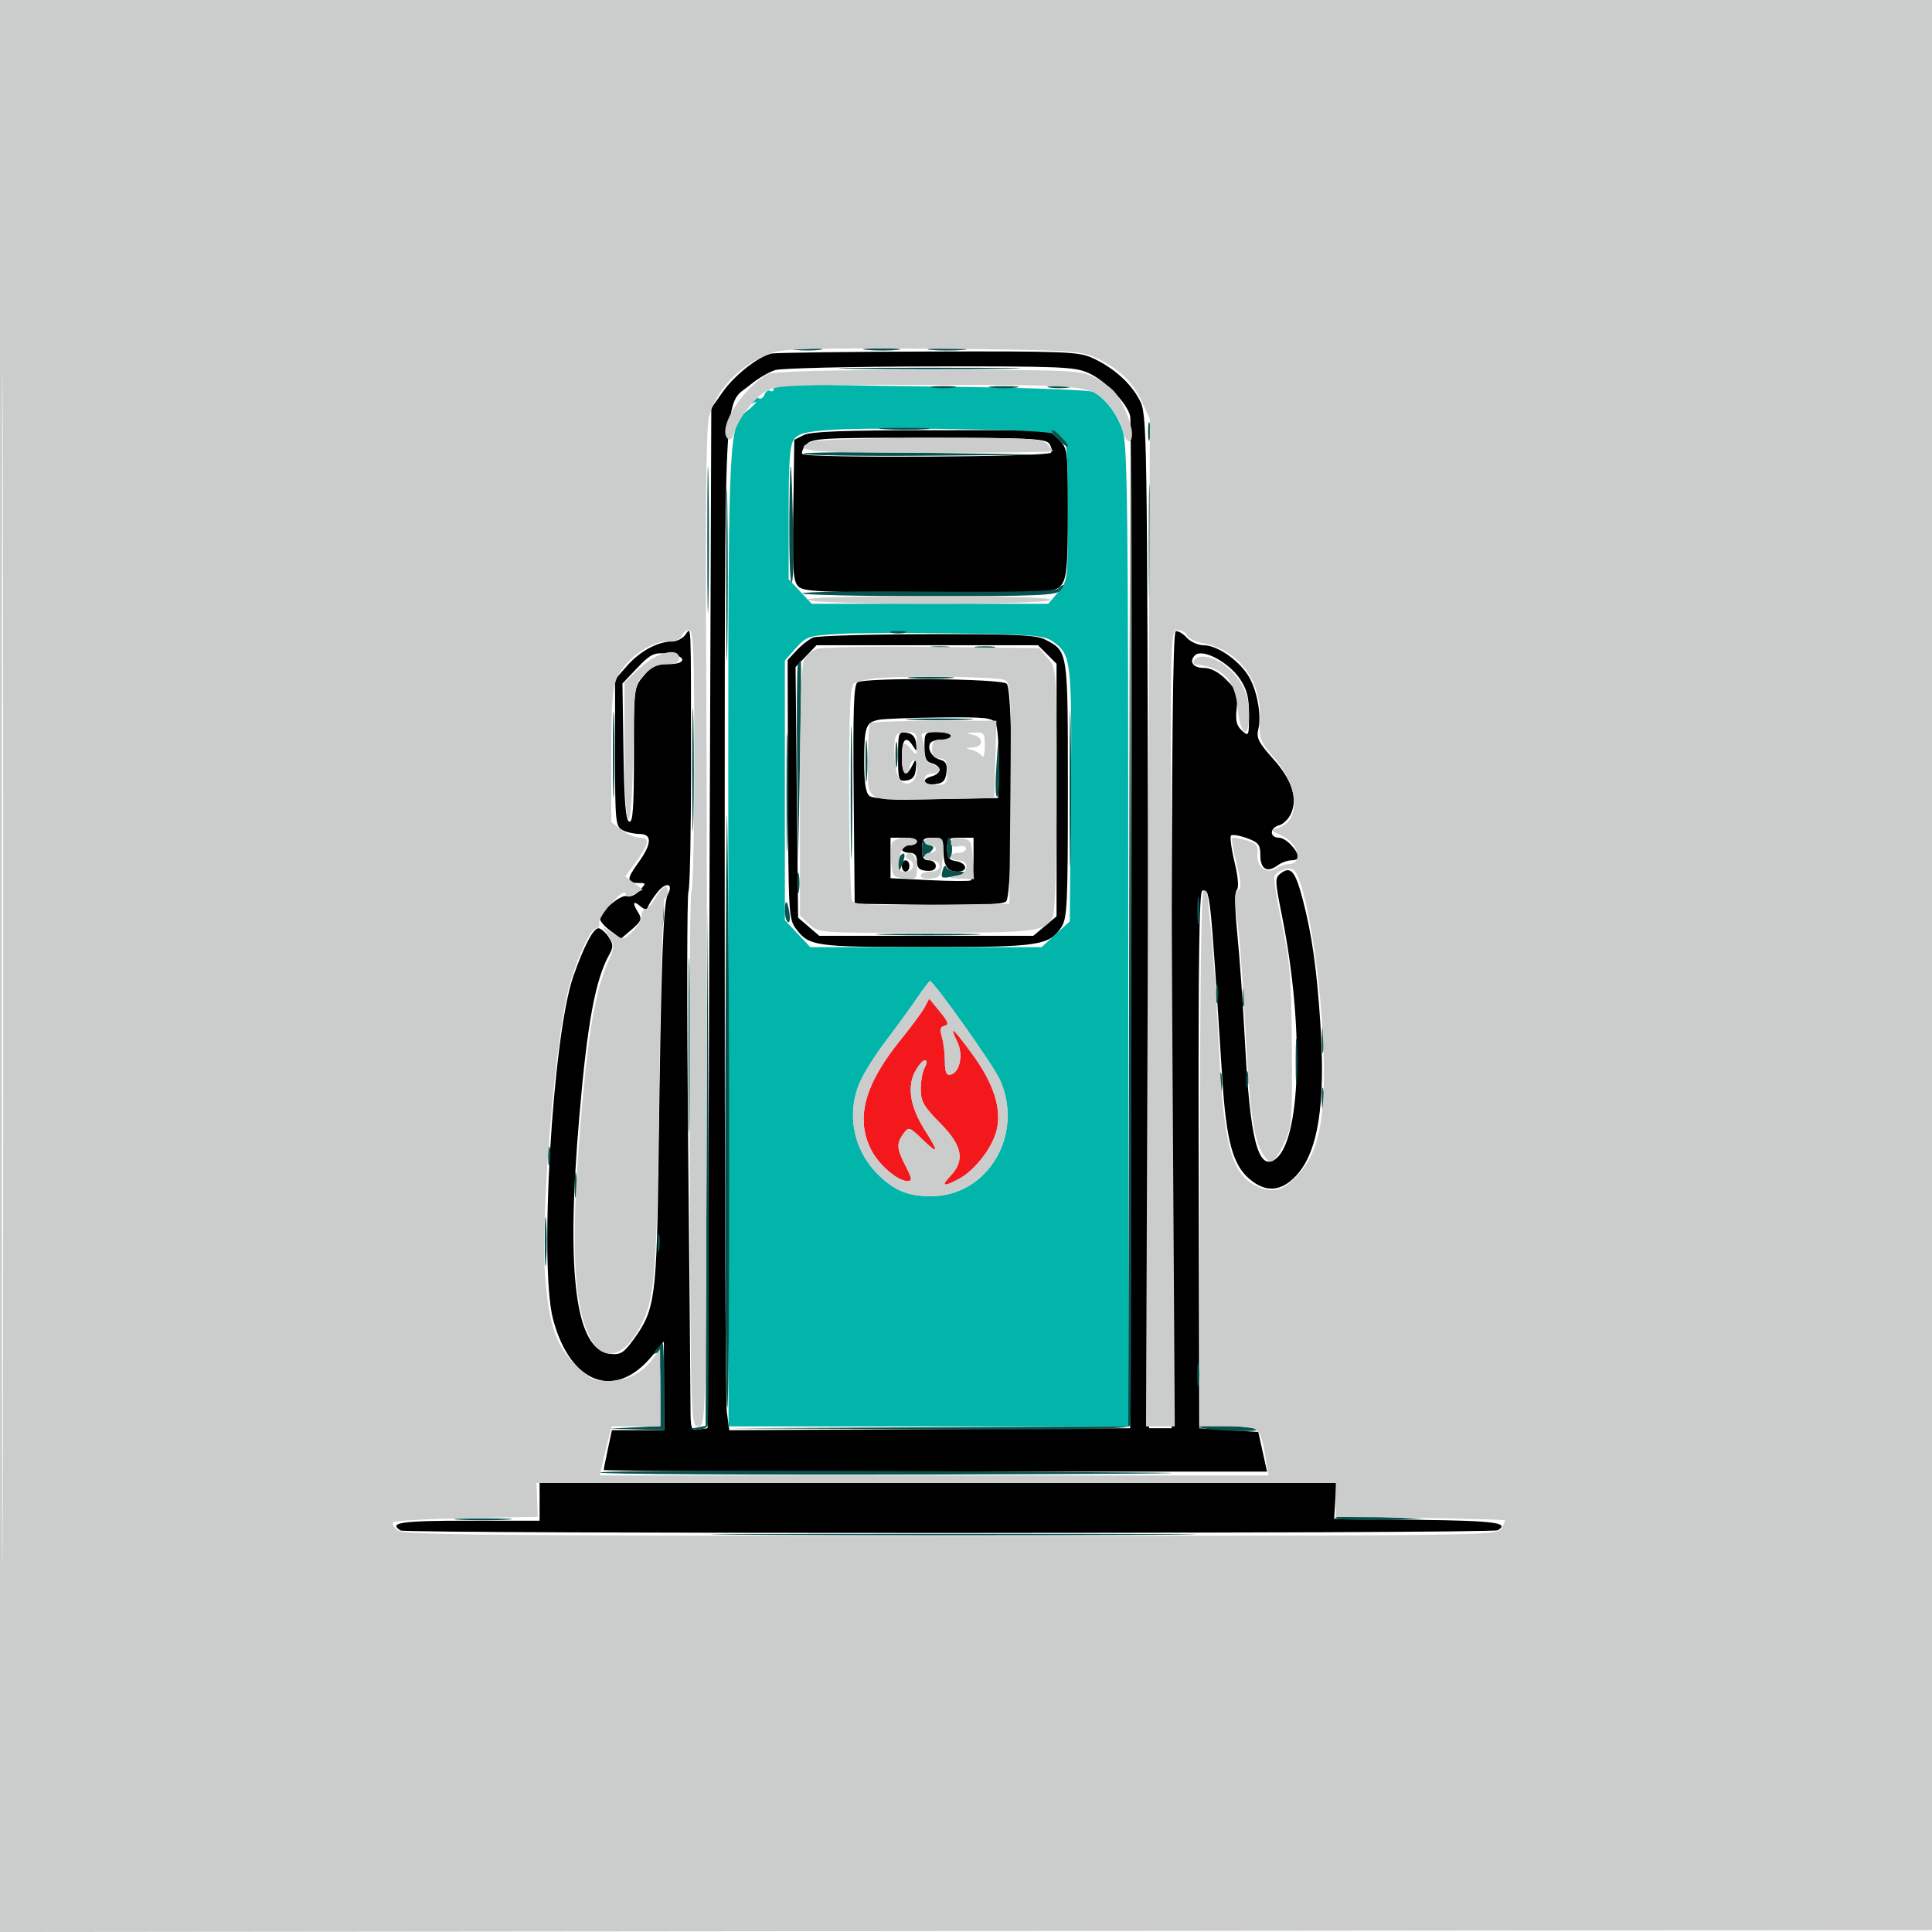 <svg xmlns="http://www.w3.org/2000/svg" width="512" height="512" viewBox="0 0 512 512" version="1.1"><path d="M 204.500 93.691 C 201.017 94.421, 194.661 99.406, 191.526 103.867 L 188.500 108.172 188 243.336 L 187.500 378.500 185.250 378.820 C 183.121 379.122, 182.999 378.799, 182.990 372.820 C 182.984 369.344, 182.700 337.616, 182.358 302.313 C 182.017 267.010, 182.055 237.310, 182.442 236.313 C 182.829 235.316, 183.138 220.550, 183.128 203.500 C 183.106 163.135, 183.235 166.107, 181.608 168.250 C 180.877 169.213, 179.302 170, 178.108 170 C 174.357 170, 169.590 172.564, 166.234 176.386 L 163 180.070 163 199.500 C 163 217.686, 163.124 218.996, 164.934 219.965 C 165.998 220.534, 168.023 221, 169.434 221 C 172.914 221, 172.790 223.610, 169.066 228.750 C 165.989 232.997, 166.038 234, 169.322 234 C 171.258 234, 171.262 234.053, 169.468 236.035 C 168.455 237.155, 166.962 237.816, 166.150 237.504 C 164.580 236.902, 159 241.580, 159 243.499 C 159 244.118, 160.257 245.553, 161.793 246.689 L 164.585 248.753 167.469 246.273 C 169.915 244.169, 170.174 243.508, 169.176 241.910 C 167.517 239.253, 167.716 238.521, 169.663 240.128 C 170.906 241.154, 171.427 241.197, 171.729 240.300 C 171.951 239.640, 173.039 237.948, 174.147 236.541 C 176.433 233.635, 178.586 234.036, 176.965 237.066 C 175.761 239.314, 175.191 255.384, 174.552 305 C 174.051 343.964, 173.643 347.052, 167.960 354.896 C 165.344 358.508, 164.452 359.074, 161.799 358.810 C 152.547 357.886, 149.927 338.141, 153.496 296.235 C 155.628 271.207, 157.738 259.717, 161.428 253.050 C 162.586 250.959, 162.564 250.264, 161.277 248.300 C 160.448 247.035, 159.230 246, 158.570 246 C 157.213 246, 154.639 250.955, 151.899 258.843 C 146.455 274.517, 142.857 335.351, 146.537 349.482 C 151.041 366.774, 163.063 371.258, 172.836 359.292 L 175.933 355.500 175.966 367.250 L 176 379 169.083 379 L 162.166 379 161.083 384.049 C 160.487 386.826, 160 389.301, 160 389.549 C 160 389.797, 199.552 390, 247.892 390 L 335.785 390 334.623 384.750 L 333.461 379.500 325.645 379 L 317.828 378.500 317.664 307.250 C 317.543 254.731, 317.798 236, 318.633 236 C 320.739 236, 320.652 235.173, 323.928 286 C 324.985 302.389, 326.722 308.747, 331.166 312.486 C 335.449 316.090, 339.499 315.811, 343.431 311.642 C 349.301 305.418, 351.333 292.695, 349.901 271.119 C 348.935 256.569, 347.692 247.806, 345.273 238.500 C 343.323 231.001, 342.106 229.471, 339.569 231.326 C 337.785 232.630, 337.793 232.993, 339.810 243.086 C 345.735 272.727, 344.735 303.090, 337.691 307.395 C 333.360 310.042, 331.263 301.674, 329.951 276.500 C 329.435 266.600, 328.519 253.614, 327.914 247.643 C 327.225 240.835, 327.167 236.433, 327.759 235.841 C 328.351 235.249, 328.129 232.500, 327.165 228.469 C 326.319 224.933, 325.902 221.765, 326.238 221.428 C 326.575 221.092, 328.459 221.398, 330.425 222.109 C 333.508 223.224, 334 223.841, 334 226.594 C 334 230.282, 335.761 231.379, 338.483 229.389 C 339.528 228.625, 341.196 228, 342.191 228 C 343.186 228, 344 227.650, 344 227.223 C 344 225.381, 340.726 222, 338.943 222 C 336.400 222, 336.426 219.383, 338.976 218.717 C 340.063 218.432, 341.469 217.064, 342.102 215.676 C 343.975 211.565, 342.377 206.635, 337.363 201.059 C 333.599 196.872, 332.905 195.514, 333.441 193.381 C 334.418 189.486, 333.038 182.352, 330.609 178.747 C 327.814 174.601, 322.422 171, 319.007 171 C 317.524 171, 315.486 170.089, 314.478 168.976 C 313.470 167.862, 312.163 167.113, 311.573 167.310 C 310.818 167.563, 310.500 198.917, 310.500 273.085 L 310.500 378.500 307.500 378.500 L 304.500 378.500 304.260 244.230 C 304.026 112.949, 303.977 109.874, 302.054 106.106 C 299.746 101.582, 295.095 97.418, 289.500 94.867 C 285.830 93.194, 282.242 93.053, 246 93.158 C 224.275 93.221, 205.600 93.461, 204.500 93.691 M 205.500 98.061 C 203.850 98.545, 200.871 100.289, 198.880 101.936 C 191.588 107.970, 192.116 97.238, 192.054 240.535 C 192.023 311.466, 192.282 371.641, 192.629 374.259 L 193.260 379.017 246.380 378.759 L 299.500 378.500 299.774 245.500 C 299.925 172.350, 299.806 111.496, 299.510 110.268 C 298.677 106.818, 292.952 100.883, 288.509 98.865 C 284.847 97.202, 281.209 97.050, 246.500 97.112 C 225.600 97.150, 207.150 97.577, 205.500 98.061 M 213 115.293 L 210.500 116.557 210.228 135.185 C 209.996 151.138, 210.185 154.043, 211.550 155.407 C 212.944 156.801, 217.317 157, 246.515 157 C 279.867 157, 279.888 156.999, 281.443 154.777 C 282.702 152.980, 283 149.340, 283 135.732 C 283 119.204, 282.957 118.866, 280.545 116.455 L 278.091 114 246.795 114.015 C 223.586 114.026, 214.854 114.356, 213 115.293 M 213.653 117.831 C 212.741 118.838, 212.297 119.963, 212.664 120.331 C 213.818 121.484, 277.808 121.120, 278.527 119.956 C 278.882 119.382, 278.628 118.257, 277.964 117.456 C 276.954 116.239, 271.711 116, 246.033 116 C 217.524 116, 215.191 116.132, 213.653 117.831 M 215.500 168.954 C 214.400 169.409, 212.427 170.936, 211.116 172.348 L 208.732 174.914 208.822 209.160 C 208.906 241.097, 209.040 243.577, 210.803 245.953 C 214.387 250.783, 215.665 250.970, 245.282 250.985 C 275.377 251.001, 278.063 250.605, 281.296 245.672 C 282.817 243.350, 283 239.432, 283 209.258 C 283 172.237, 283.060 172.634, 276.989 169.494 C 274.616 168.267, 269.042 168.011, 245.800 168.063 C 230.235 168.098, 216.600 168.499, 215.500 168.954 M 213.602 173.893 L 210.830 176.787 211.165 209.981 L 211.500 243.175 214.306 245.587 L 217.112 248 245.479 248 L 273.847 248 276.923 245.411 L 280 242.822 280 209.366 L 280 175.909 277.545 173.455 L 275.091 171 245.733 171 L 216.374 171 213.602 173.893 M 168.886 177 L 164.955 181.131 165.228 199.233 C 165.429 212.627, 165.825 217.443, 166.750 217.751 C 167.719 218.073, 168 214.120, 168 200.160 C 168 182.247, 168.013 182.137, 170.589 179.077 C 172.684 176.587, 173.939 176, 177.172 176 C 182.363 176, 181.864 173.627, 176.581 173.184 C 173.281 172.907, 172.330 173.379, 168.886 177 M 316.667 173.667 C 315.027 175.306, 316.174 177, 318.923 177 C 320.876 177, 322.904 178.058, 325.032 180.186 C 327.855 183.009, 328.163 183.859, 327.736 187.646 C 327.362 190.968, 327.672 192.298, 329.127 193.615 C 330.938 195.253, 331 195.112, 331 189.387 C 331 184.757, 330.468 182.681, 328.561 179.875 C 325.499 175.368, 318.578 171.756, 316.667 173.667 M 227.234 180.834 C 226.251 181.458, 226.028 188.089, 226.234 210.569 L 226.500 239.500 245.871 239.772 C 259.313 239.961, 265.664 239.694, 266.621 238.900 C 268.497 237.342, 268.666 183.066, 266.800 181.200 C 265.416 179.816, 229.364 179.482, 227.234 180.834 M 233 190.737 C 229.440 191.399, 229.032 192.513, 229.015 201.628 C 229.005 207.342, 229.411 210.096, 230.383 210.903 C 231.331 211.690, 236.912 211.964, 248.133 211.775 L 264.500 211.500 264.657 202.511 C 264.744 197.568, 264.391 192.730, 263.872 191.761 C 263.037 190.200, 261.371 190.015, 249.215 190.136 C 241.672 190.211, 234.375 190.481, 233 190.737 M 238 200.500 C 238 206.813, 238.111 207.123, 240.250 206.820 C 241.947 206.579, 242.557 205.762, 242.731 203.500 C 242.951 200.647, 242.907 200.610, 241.828 202.750 C 240.060 206.259, 239 205.416, 239 200.500 C 239 195.811, 240.138 194.760, 241.977 197.750 C 242.909 199.264, 243.017 199.163, 242.777 197 C 242.586 195.276, 241.801 194.401, 240.250 194.180 C 238.111 193.877, 238 194.187, 238 200.500 M 245 197.883 C 245 200.926, 245.433 201.880, 247 202.290 C 248.100 202.577, 249 203.347, 249 204 C 249 204.653, 248.100 205.423, 247 205.710 C 243.995 206.496, 244.595 208.179, 247.750 207.816 C 249.930 207.566, 250.567 206.915, 250.824 204.676 C 251.069 202.534, 250.663 201.725, 249.143 201.327 C 247.006 200.768, 245.627 198.413, 246.556 196.910 C 246.865 196.409, 248.216 196, 249.559 196 C 250.902 196, 252 195.550, 252 195 C 252 194.450, 250.425 194, 248.500 194 C 245.101 194, 245 194.112, 245 197.883 M 236 227.366 L 236 232.733 246.250 233.245 C 251.887 233.527, 256.837 233.560, 257.250 233.320 C 257.663 233.079, 258 230.434, 258 227.441 L 258 222 254.500 222 C 251.296 222, 251 222.248, 251 224.930 C 251 227.173, 251.510 227.936, 253.172 228.180 C 256.302 228.641, 256.736 231, 253.690 231 C 250.979 231, 250 229.387, 250 224.918 C 250 222.381, 249.631 222, 247.167 222 C 244.685 222, 244.333 222.373, 244.333 225 C 244.333 227.242, 244.796 228, 246.167 228 C 247.175 228, 248 228.670, 248 229.489 C 248 230.465, 247.140 230.906, 245.500 230.771 C 243.624 230.615, 243 229.994, 243 228.282 C 243 226.667, 242.416 226, 241 226 C 239.900 226, 239 225.550, 239 225 C 239 224.450, 239.900 224, 241 224 C 242.100 224, 243 223.550, 243 223 C 243 222.450, 241.425 222, 239.500 222 L 236 222 236 227.366 M 239 229.500 C 239 230.325, 239.450 231, 240 231 C 240.550 231, 241 230.325, 241 229.500 C 241 228.675, 240.550 228, 240 228 C 239.450 228, 239 228.675, 239 229.500 M 143 398 L 143 403 124 403 C 106.367 403, 102.796 403.520, 106.158 405.598 C 107.612 406.496, 395.478 406.440, 396.933 405.541 C 400.164 403.545, 396.127 403.016, 375.783 402.769 L 353.566 402.500 353.858 397.750 L 354.151 393 248.576 393 L 143 393 143 398" stroke="none" fill="#000000" fill-rule="evenodd"/><path d="M 245.034 266.937 C 244.359 268.198, 241.564 271.991, 238.823 275.365 C 229.050 287.398, 226.618 296.429, 230.900 304.790 C 232.922 308.738, 237.895 313, 240.480 313 C 241.817 313, 241.751 312.432, 240.020 309.040 C 237.621 304.338, 237.531 303.019, 239.430 300.441 C 240.814 298.563, 240.976 298.612, 244.430 301.946 C 248.765 306.131, 248.922 305.524, 245.075 299.457 C 241.261 293.442, 240.357 288.145, 242.453 284.091 C 243.332 282.391, 244.506 281, 245.061 281 C 245.731 281, 245.723 281.650, 245.035 282.934 C 244.466 283.998, 244 286.571, 244 288.653 C 244 291.867, 244.776 293.223, 249.154 297.656 C 255.041 303.617, 255.794 307.461, 251.889 311.618 C 249.323 314.350, 249.903 314.619, 253.901 312.551 C 258.149 310.354, 262.781 304.527, 264.063 299.767 C 265.608 294.028, 263.416 287.144, 257.473 279.071 C 252.542 272.372, 251.373 271.435, 253.656 276.012 C 255.359 279.426, 254.365 284.300, 251.867 284.785 C 250.785 284.995, 250.403 284.078, 250.411 281.285 C 250.417 279.203, 250.063 276.303, 249.625 274.840 C 249.020 272.819, 249.196 272.098, 250.357 271.840 C 251.563 271.571, 251.293 270.779, 249.073 268.072 L 246.261 264.644 245.034 266.937" stroke="none" fill="#f2181b" fill-rule="evenodd"/><path d="M 206.750 101.749 C 205.787 101.968, 205 102.590, 205 103.132 C 205 103.674, 204.597 103.869, 204.105 103.565 C 203.612 103.260, 202.941 103.712, 202.612 104.569 C 202.283 105.426, 201.592 105.866, 201.076 105.547 C 200.560 105.228, 199.813 105.494, 199.415 106.138 C 198.935 106.914, 199.165 107.064, 200.095 106.582 C 200.868 106.182, 200.306 106.900, 198.846 108.178 C 192.626 113.619, 192.961 105.575, 193.019 248.162 L 193.071 378 246.036 378 L 299 378 299 248.126 C 299 133.966, 298.814 117.725, 297.466 113.904 C 295.899 109.462, 292.898 105.570, 289.720 103.857 C 288.713 103.314, 270.978 102.706, 248.886 102.456 C 227.407 102.213, 209.533 101.865, 209.166 101.683 C 208.800 101.501, 207.713 101.531, 206.750 101.749 M 220.666 113.888 C 213.519 114.383, 211.562 114.871, 210.416 116.441 C 209.322 117.942, 209.001 122.369, 209.005 135.941 L 209.009 153.500 212.055 156.750 L 215.101 160 246.462 160 L 277.822 160 280.411 156.923 C 282.990 153.859, 283 153.773, 283 135.578 C 283 119.439, 282.796 117.129, 281.250 115.755 C 279.798 114.464, 275.240 114.121, 254.500 113.738 C 240.750 113.484, 225.525 113.552, 220.666 113.888 M 222.165 168 C 214.290 168.472, 213.668 168.680, 210.915 171.766 L 208 175.032 208 209.445 L 208 243.858 211.368 247.429 L 214.736 251 245.383 251 L 276.029 251 279.765 247.578 L 283.500 244.156 283.790 210.881 C 284.100 175.180, 283.906 173.494, 279.100 170.071 C 276.745 168.394, 274.021 168.158, 253.482 167.847 C 240.842 167.656, 226.749 167.725, 222.165 168 M 242.855 264.750 C 241.072 267.363, 237.388 272.421, 234.668 275.991 C 231.948 279.561, 228.885 284.436, 227.861 286.824 C 224.181 295.409, 226.252 305.187, 233.128 311.689 C 237.306 315.639, 240.795 317, 246.749 317 C 261.833 317, 271.512 300.542, 264.943 286.064 C 263.211 282.246, 247.421 260, 246.443 260 C 246.252 260, 244.638 262.137, 242.855 264.750" stroke="none" fill="#02b5aa" fill-rule="evenodd"/><path d="M 210.750 92.723 C 212.537 92.945, 215.463 92.945, 217.250 92.723 C 219.037 92.502, 217.575 92.320, 214 92.320 C 210.425 92.320, 208.963 92.502, 210.750 92.723 M 229.776 92.733 C 232.128 92.945, 235.728 92.942, 237.776 92.727 C 239.824 92.512, 237.900 92.339, 233.500 92.343 C 229.100 92.346, 227.424 92.522, 229.776 92.733 M 246.750 92.732 C 249.088 92.943, 252.912 92.943, 255.250 92.732 C 257.587 92.522, 255.675 92.349, 251 92.349 C 246.325 92.349, 244.412 92.522, 246.750 92.732 M 226.684 97.748 C 237.235 97.910, 254.785 97.911, 265.684 97.749 C 276.583 97.587, 267.950 97.455, 246.500 97.455 C 225.050 97.454, 216.133 97.587, 226.684 97.748 M 247.250 102.716 C 248.762 102.945, 251.238 102.945, 252.750 102.716 C 254.262 102.487, 253.025 102.300, 250 102.300 C 246.975 102.300, 245.738 102.487, 247.250 102.716 M 262.750 102.723 C 264.538 102.945, 267.462 102.945, 269.250 102.723 C 271.038 102.502, 269.575 102.320, 266 102.320 C 262.425 102.320, 260.962 102.502, 262.750 102.723 M 278.264 102.718 C 279.784 102.947, 282.034 102.941, 283.264 102.704 C 284.494 102.467, 283.250 102.279, 280.500 102.286 C 277.750 102.294, 276.744 102.488, 278.264 102.718 M 304.252 114.500 C 304.263 116.700, 304.468 117.482, 304.707 116.238 C 304.946 114.994, 304.937 113.194, 304.687 112.238 C 304.437 111.282, 304.241 112.300, 304.252 114.500 M 187.445 143 C 187.445 160.325, 187.582 167.412, 187.748 158.750 C 187.915 150.087, 187.915 135.912, 187.748 127.250 C 187.582 118.587, 187.445 125.675, 187.445 143 M 234.287 113.740 C 237.469 113.939, 242.419 113.937, 245.287 113.736 C 248.154 113.535, 245.550 113.372, 239.500 113.374 C 233.450 113.376, 231.104 113.541, 234.287 113.740 M 280.286 116.301 C 281.504 117.566, 282.685 118.469, 282.911 118.307 C 283.494 117.888, 279.856 114, 278.881 114 C 278.436 114, 279.068 115.035, 280.286 116.301 M 192.453 152.500 C 192.453 172.850, 192.586 181.033, 192.749 170.685 C 192.912 160.336, 192.911 143.686, 192.748 133.685 C 192.585 123.683, 192.452 132.150, 192.453 152.500 M 299.246 247.241 L 299 377.982 245.750 378.250 L 192.500 378.518 245.781 378.759 C 287.665 378.948, 299.165 378.733, 299.539 377.750 C 299.800 377.063, 299.897 318, 299.753 246.500 L 299.492 116.500 299.246 247.241 M 209.196 135.691 C 209.088 145.696, 209.338 154.092, 209.750 154.348 C 210.162 154.605, 210.382 149.344, 210.239 142.657 C 209.749 119.860, 209.392 117.478, 209.196 135.691 M 212.863 120.264 C 213.284 120.684, 228.224 120.909, 246.064 120.763 L 278.500 120.498 245.299 119.999 C 227.039 119.725, 212.442 119.844, 212.863 120.264 M 304.435 144 C 304.435 158.025, 304.575 163.763, 304.747 156.750 C 304.919 149.738, 304.919 138.263, 304.747 131.250 C 304.575 124.238, 304.435 129.975, 304.435 144 M 280.374 156.026 C 279.701 156.699, 267.766 156.958, 245.768 156.776 C 227.300 156.624, 212.399 156.838, 212.654 157.250 C 212.909 157.662, 228.111 158, 246.437 158 C 274.833 158, 279.939 157.778, 281 156.500 C 282.406 154.806, 281.944 154.456, 280.374 156.026 M 236.250 167.689 C 237.213 167.941, 238.787 167.941, 239.750 167.689 C 240.713 167.438, 239.925 167.232, 238 167.232 C 236.075 167.232, 235.287 167.438, 236.250 167.689 M 246.750 171.706 C 247.988 171.944, 250.012 171.944, 251.250 171.706 C 252.488 171.467, 251.475 171.272, 249 171.272 C 246.525 171.272, 245.512 171.467, 246.750 171.706 M 258.750 171.706 C 259.988 171.944, 262.012 171.944, 263.250 171.706 C 264.488 171.467, 263.475 171.272, 261 171.272 C 258.525 171.272, 257.512 171.467, 258.750 171.706 M 211.451 176.267 C 211.184 176.964, 211.086 189.002, 211.234 203.017 L 211.503 228.500 212.002 201.749 C 212.276 187.036, 212.373 174.999, 212.219 174.999 C 212.064 175, 211.718 175.570, 211.451 176.267 M 283.448 209 C 283.448 227.425, 283.583 234.963, 283.748 225.750 C 283.913 216.537, 283.913 201.463, 283.748 192.250 C 283.583 183.037, 283.448 190.575, 283.448 209 M 183.437 204 C 183.437 218.575, 183.577 224.537, 183.747 217.250 C 183.918 209.963, 183.918 198.037, 183.747 190.750 C 183.577 183.463, 183.437 189.425, 183.437 204 M 241.784 179.738 C 244.689 179.941, 249.189 179.939, 251.784 179.734 C 254.378 179.528, 252 179.363, 246.500 179.365 C 241 179.368, 238.878 179.536, 241.784 179.738 M 162.415 200 C 162.415 210.175, 162.564 214.338, 162.745 209.250 C 162.927 204.162, 162.927 195.837, 162.745 190.750 C 162.564 185.662, 162.415 189.825, 162.415 200 M 225.441 210 C 225.441 225.675, 225.579 232.087, 225.748 224.250 C 225.917 216.412, 225.917 203.587, 225.748 195.750 C 225.579 187.912, 225.441 194.325, 225.441 210 M 208.435 210 C 208.435 224.025, 208.575 229.763, 208.747 222.750 C 208.919 215.738, 208.919 204.263, 208.747 197.250 C 208.575 190.238, 208.435 195.975, 208.435 210 M 241.750 190.743 C 245.738 190.932, 252.262 190.932, 256.250 190.743 C 260.238 190.553, 256.975 190.397, 249 190.397 C 241.025 190.397, 237.762 190.553, 241.750 190.743 M 229.355 201.500 C 229.352 206.450, 229.521 208.601, 229.731 206.280 C 229.940 203.959, 229.943 199.909, 229.736 197.280 C 229.530 194.651, 229.358 196.550, 229.355 201.500 M 237.300 200 C 237.300 203.025, 237.487 204.262, 237.716 202.750 C 237.945 201.238, 237.945 198.762, 237.716 197.250 C 237.487 195.738, 237.300 196.975, 237.300 200 M 263.990 204.205 C 263.720 208.442, 263.860 211.548, 264.299 211.106 C 264.739 210.663, 264.959 207.196, 264.789 203.401 L 264.480 196.500 263.990 204.205 M 192.223 287.250 C 192.101 334.413, 192.338 373, 192.750 373 C 193.423 373, 193.400 257.569, 192.719 217.500 C 192.569 208.700, 192.346 240.088, 192.223 287.250 M 244.333 224.808 C 244.333 227.525, 244.443 227.601, 246.190 226.105 C 247.517 224.969, 247.683 224.399, 246.773 224.108 C 246.073 223.884, 245.238 223.300, 244.917 222.811 C 244.596 222.322, 244.333 223.220, 244.333 224.808 M 251.015 225.250 C 251.026 227.460, 251.307 228.064, 251.893 227.139 C 252.679 225.898, 252.293 222, 251.383 222 C 251.173 222, 251.007 223.463, 251.015 225.250 M 238.667 226.667 C 238.300 227.033, 238.029 228.271, 238.063 229.417 C 238.122 231.332, 238.204 231.307, 239.085 229.105 C 240.064 226.657, 239.861 225.472, 238.667 226.667 M 249.781 230.730 C 249.264 232.707, 249.502 232.853, 252.356 232.310 C 256.430 231.536, 257.001 231, 253.750 231 C 252.329 231, 250.983 230.449, 250.759 229.776 C 250.534 229.102, 250.094 229.532, 249.781 230.730 M 211.272 234 C 211.272 236.475, 211.467 237.488, 211.706 236.250 C 211.944 235.012, 211.944 232.988, 211.706 231.750 C 211.467 230.512, 211.272 231.525, 211.272 234 M 317.310 241.500 C 317.315 244.800, 317.502 246.029, 317.725 244.232 C 317.947 242.435, 317.943 239.735, 317.715 238.232 C 317.486 236.729, 317.304 238.200, 317.310 241.500 M 175.286 242.500 C 175.294 245.250, 175.488 246.256, 175.718 244.736 C 175.947 243.216, 175.941 240.966, 175.704 239.736 C 175.467 238.506, 175.279 239.750, 175.286 242.500 M 208 241.441 C 208 242.784, 208.369 244.110, 208.819 244.388 C 209.270 244.667, 209.443 243.568, 209.206 241.947 C 208.681 238.373, 208 238.087, 208 241.441 M 182.453 277 C 182.453 297.625, 182.586 306.063, 182.749 295.750 C 182.911 285.438, 182.911 268.563, 182.749 258.250 C 182.586 247.938, 182.453 256.375, 182.453 277 M 187.243 308.680 L 187 377.861 184.750 378.294 L 182.500 378.728 184.781 378.864 C 186.036 378.939, 187.278 378.438, 187.540 377.750 C 187.803 377.063, 187.898 345.675, 187.752 308 L 187.486 239.500 187.243 308.680 M 234.750 247.747 C 240.938 247.922, 251.063 247.922, 257.250 247.747 C 263.438 247.571, 258.375 247.428, 246 247.428 C 233.625 247.428, 228.563 247.571, 234.750 247.747 M 322.252 263.500 C 322.263 265.700, 322.468 266.482, 322.707 265.238 C 322.946 263.994, 322.937 262.194, 322.687 261.238 C 322.437 260.282, 322.241 261.300, 322.252 263.500 M 329.252 264.500 C 329.263 266.700, 329.468 267.482, 329.707 266.238 C 329.946 264.994, 329.937 263.194, 329.687 262.238 C 329.437 261.282, 329.241 262.300, 329.252 264.500 M 350.310 275.500 C 350.315 278.800, 350.502 280.029, 350.725 278.232 C 350.947 276.435, 350.943 273.735, 350.715 272.232 C 350.486 270.729, 350.304 272.200, 350.310 275.500 M 343.365 281.500 C 343.368 287, 343.536 289.122, 343.738 286.216 C 343.941 283.311, 343.939 278.811, 343.734 276.216 C 343.528 273.622, 343.363 276, 343.365 281.500 M 323.272 287 C 323.272 289.475, 323.467 290.488, 323.706 289.250 C 323.944 288.012, 323.944 285.988, 323.706 284.750 C 323.467 283.512, 323.272 284.525, 323.272 287 M 330.232 286 C 330.232 287.925, 330.438 288.712, 330.689 287.750 C 330.941 286.788, 330.941 285.212, 330.689 284.250 C 330.438 283.288, 330.232 284.075, 330.232 286 M 350.272 291 C 350.272 293.475, 350.467 294.488, 350.706 293.250 C 350.944 292.012, 350.944 289.988, 350.706 288.750 C 350.467 287.512, 350.272 288.525, 350.272 291 M 145.252 306.500 C 145.263 308.700, 145.468 309.482, 145.707 308.238 C 145.946 306.994, 145.937 305.194, 145.687 304.238 C 145.437 303.282, 145.241 304.300, 145.252 306.500 M 152.300 314 C 152.300 317.025, 152.487 318.262, 152.716 316.750 C 152.945 315.238, 152.945 312.762, 152.716 311.250 C 152.487 309.738, 152.300 310.975, 152.300 314 M 144.370 329 C 144.370 334.775, 144.535 337.137, 144.737 334.250 C 144.939 331.363, 144.939 326.637, 144.737 323.750 C 144.535 320.863, 144.370 323.225, 144.370 329 M 174.252 329.500 C 174.263 331.700, 174.468 332.482, 174.707 331.238 C 174.946 329.994, 174.937 328.194, 174.687 327.238 C 174.437 326.282, 174.241 327.300, 174.252 329.500 M 173.872 357.692 C 172.940 358.842, 172.901 359.143, 173.750 358.633 C 174.717 358.052, 175 360.151, 175 367.895 L 175 377.909 168.250 378.258 L 161.500 378.608 168.750 378.804 L 176 379 176 367.500 C 176 361.175, 175.830 356, 175.622 356 C 175.415 356, 174.627 356.761, 173.872 357.692 M 317.286 364.500 C 317.294 367.250, 317.488 368.256, 317.718 366.736 C 317.947 365.216, 317.941 362.966, 317.704 361.736 C 317.467 360.506, 317.279 361.750, 317.286 364.500 M 317.795 378.175 C 318.183 378.546, 321.967 378.996, 326.205 379.175 C 330.442 379.354, 333.592 379.196, 333.205 378.825 C 332.817 378.454, 329.033 378.004, 324.795 377.825 C 320.558 377.646, 317.408 377.804, 317.795 378.175 M 159 390.250 C 159 390.663, 198.938 390.894, 247.750 390.765 C 296.563 390.635, 322.325 390.411, 305 390.266 C 222.631 389.578, 159 389.571, 159 390.250 M 353.880 402.284 C 354.314 402.716, 359.806 402.938, 366.084 402.779 L 377.500 402.490 365.296 401.995 C 358.584 401.723, 353.447 401.853, 353.880 402.284 M 121.750 402.740 C 125.188 402.936, 130.813 402.936, 134.250 402.740 C 137.688 402.545, 134.875 402.385, 128 402.385 C 121.125 402.385, 118.313 402.545, 121.750 402.740 M 200.826 406.750 C 229.606 406.897, 276.406 406.897, 304.826 406.750 C 333.247 406.602, 309.700 406.482, 252.500 406.482 C 195.300 406.482, 172.047 406.602, 200.826 406.750" stroke="none" fill="#08524e" fill-rule="evenodd"/><path d="M 0 256.002 L 0 512.004 256.250 511.752 L 512.500 511.500 512.752 255.750 L 513.004 0 256.502 0 L 0 0 0 256.002 M 0.492 256.500 C 0.492 397.300, 0.608 454.751, 0.750 384.170 C 0.892 313.588, 0.892 198.388, 0.750 128.170 C 0.608 57.951, 0.492 115.700, 0.492 256.500 M 204.636 93.483 C 196.441 96.367, 189.884 103.003, 187.881 110.442 C 187.149 113.160, 186.916 134.431, 187.153 176.969 C 187.344 211.361, 187.387 270.663, 187.250 308.750 C 187.004 376.945, 186.970 378, 185.026 378 C 183.082 378, 183.048 376.929, 182.776 307.250 C 182.624 268.337, 182.838 236.350, 183.250 236.167 C 183.662 235.983, 184 220.346, 184 201.417 C 184 172.666, 183.771 167, 182.607 167 C 181.841 167, 180.955 167.675, 180.638 168.500 C 180.284 169.424, 178.765 170, 176.681 170 C 172.337 170, 165.893 174.598, 163.669 179.285 C 162.308 182.154, 162 186.032, 162 200.329 L 162 217.855 164.635 219.927 C 166.084 221.067, 168.320 222, 169.603 222 C 172.380 222, 172.033 223.706, 168.201 228.882 L 165.697 232.263 168.012 234.009 L 170.327 235.755 168.244 236.869 C 166.669 237.712, 166.062 237.686, 165.753 236.760 C 165.220 235.159, 158.403 242.908, 158.794 244.672 C 158.955 245.403, 158.627 246, 158.064 246 C 156.635 246, 153.612 252.244, 151.108 260.370 C 147.315 272.679, 143.158 321.530, 144.473 338.347 C 145.465 351.027, 147.391 356.654, 152.479 361.742 C 156.132 365.395, 157.331 366, 160.918 366 C 165.951 366, 170.067 364.029, 172.865 360.278 L 174.937 357.500 174.968 367.750 L 175 378 168.539 378 L 162.077 378 161.139 381.750 C 160.623 383.813, 159.922 386.738, 159.581 388.250 L 158.962 391 247.569 391 L 336.176 391 335.463 386.750 C 334.004 378.059, 333.938 378, 325.525 378 L 318 378 318 307 C 318 260.333, 318.343 236, 319 236 C 319.550 236, 320 236.468, 320 237.039 C 320 237.611, 320.448 242.224, 320.996 247.289 C 321.544 252.355, 322.435 265.725, 322.977 277 C 324.279 304.123, 326.400 311.598, 333.657 314.630 C 337.869 316.390, 340.805 315.273, 344.840 310.378 C 349.815 304.342, 351.433 294.957, 350.673 276.541 C 349.868 257.031, 345.992 233.884, 342.990 230.651 C 341.980 229.563, 338.324 230.702, 337.735 232.288 C 337.488 232.955, 338.394 238.675, 339.748 245 C 341.879 254.954, 342.230 259.322, 342.355 277.500 C 342.494 297.646, 342.405 298.693, 340.161 303.250 C 337.531 308.591, 336.669 308.979, 334.615 305.750 C 332.225 301.994, 331.061 293.472, 330.006 272 C 329.452 260.725, 328.509 248.176, 327.910 244.114 C 327.063 238.365, 327.096 236.559, 328.059 235.963 C 329.030 235.364, 328.953 233.836, 327.704 228.877 C 326.828 225.400, 326.304 222.363, 326.539 222.128 C 326.774 221.893, 328.436 222.132, 330.233 222.660 C 332.939 223.455, 333.454 224.057, 333.233 226.173 C 332.873 229.630, 335.487 231.802, 338.068 230.190 C 339.116 229.535, 340.627 229, 341.427 229 C 345.475 229, 344.167 223.420, 339.655 221.437 C 336.754 220.163, 336.671 220.002, 338.626 219.442 C 344.678 217.705, 344.324 208.569, 337.917 201.131 C 333.848 196.407, 333.642 195.866, 333.888 190.545 C 334.361 180.347, 328.222 172.169, 318.819 170.469 C 316.795 170.103, 314.896 169.173, 314.601 168.402 C 314.305 167.631, 313.152 167, 312.039 167 C 310.015 167, 310.015 167.033, 310.672 272.500 L 311.330 378 307.519 378 L 303.708 378 304.218 244.503 L 304.728 111.007 302.472 106.136 C 300.056 100.923, 295.798 97.082, 289.446 94.388 C 286.031 92.940, 280.317 92.675, 247 92.419 C 216.508 92.185, 207.696 92.406, 204.636 93.483 M 203.500 99.160 C 196.695 102.901, 190.080 113.480, 192.828 116.228 C 193.459 116.859, 194.047 116.375, 194.501 114.851 C 195.647 110.997, 199.749 105.580, 202.954 103.687 C 205.694 102.067, 209.404 101.920, 246.064 101.977 C 289.844 102.046, 289.277 101.975, 294.296 107.940 C 295.690 109.597, 297.129 112.313, 297.495 113.976 C 298.243 117.383, 300 118.079, 300 114.968 C 300 112.282, 297.358 106.053, 295.212 103.680 C 294.270 102.639, 291.830 100.935, 289.790 99.894 C 286.328 98.127, 283.387 98.002, 245.790 98.030 C 218.433 98.051, 204.858 98.414, 203.500 99.160 M 215.250 117.031 C 209.035 119.529, 213.908 120, 246 120 C 264.150 120, 279 119.807, 279 119.571 C 279 119.336, 278.293 118.436, 277.429 117.571 C 276.069 116.212, 271.928 116.009, 246.679 116.063 C 230.630 116.098, 216.488 116.534, 215.250 117.031 M 214 159 C 216.056 160.329, 277.679 160.329, 278.500 159 C 278.907 158.341, 267.764 158.005, 245.809 158.015 C 223.934 158.025, 213.015 158.363, 214 159 M 216.315 171.996 C 215.114 172.486, 213.651 173.783, 213.065 174.878 C 212.373 176.171, 212 188.399, 212 209.760 L 212 242.651 214.444 244.947 C 216.876 247.232, 217.020 247.243, 245.344 247.210 C 274.654 247.176, 276.915 246.896, 278.977 243.043 C 279.613 241.854, 280 229.027, 280 209.122 C 280 177.134, 279.998 177.110, 277.693 174.430 L 275.386 171.748 246.943 171.426 C 231.299 171.249, 217.517 171.505, 216.315 171.996 M 169.711 176.926 L 165.500 180.853 165.500 198.676 C 165.500 209.559, 165.889 216.695, 166.500 217 C 167.143 217.322, 167.598 211.088, 167.774 199.530 C 168.047 181.595, 168.053 181.554, 170.711 178.780 C 172.574 176.835, 174.370 176, 176.687 176 C 178.965 176, 180 175.531, 180 174.500 C 180 171.393, 174.172 172.767, 169.711 176.926 M 316.500 175 C 316.160 175.550, 316.246 176.033, 316.691 176.074 C 324.040 176.749, 327.305 180.104, 327.989 187.683 C 328.635 194.833, 331 196.287, 331 189.534 C 331 184.032, 329.203 180.190, 324.959 176.619 C 321.809 173.968, 317.632 173.169, 316.500 175 M 232.525 179.717 C 229.789 179.943, 226.977 180.604, 226.275 181.186 C 225.297 181.998, 225.004 188.682, 225.015 209.872 C 225.024 225.068, 225.394 238.072, 225.837 238.771 C 226.457 239.747, 231.398 239.979, 247.072 239.771 L 267.500 239.500 267.765 210.293 C 268.011 183.220, 267.901 181.024, 266.265 180.229 C 264.440 179.343, 241.297 178.992, 232.525 179.717 M 230.667 191.667 C 230.300 192.033, 230 196.525, 230 201.648 C 230 212.895, 228.678 212.189, 249 211.787 L 263.500 211.500 263.785 201.250 L 264.070 191 247.702 191 C 238.699 191, 231.033 191.300, 230.667 191.667 M 237.667 194.667 C 236.497 195.836, 236.952 204.551, 238.276 206.363 C 240.174 208.958, 243 207.444, 243 203.834 C 243 202.121, 242.580 201.141, 242 201.500 C 241.450 201.840, 241 202.766, 241 203.559 C 241 204.352, 240.550 205, 240 205 C 239.450 205, 239 203.200, 239 201 C 239 196.610, 239.594 196.097, 241.608 198.750 C 242.800 200.320, 242.940 200.166, 242.968 197.250 C 242.995 194.503, 242.639 194, 240.667 194 C 239.383 194, 238.033 194.300, 237.667 194.667 M 244.393 195.582 C 244.727 196.452, 245 198.221, 245 199.514 C 245 200.987, 245.747 202.102, 247 202.500 C 248.100 202.849, 249 203.554, 249 204.067 C 249 204.580, 248.100 205, 247 205 C 245.889 205, 245 205.667, 245 206.500 C 245 207.500, 246 208, 248 208 C 250.762 208, 251 207.722, 251 204.500 C 251 201.667, 250.619 201, 249 201 C 247.533 201, 247 200.333, 247 198.500 C 247 196.500, 247.500 196, 249.500 196 C 250.875 196, 252 195.550, 252 195 C 252 194.450, 250.152 194, 247.893 194 C 244.559 194, 243.900 194.298, 244.393 195.582 M 257.750 194.706 C 258.988 194.944, 260 195.783, 260 196.570 C 260 197.356, 258.988 198.052, 257.750 198.116 C 255.707 198.221, 255.684 198.278, 257.500 198.732 C 258.600 199.007, 259.831 199.742, 260.235 200.366 C 260.639 200.990, 260.976 199.813, 260.985 197.750 C 260.999 194.289, 260.788 194.011, 258.250 194.136 C 255.892 194.253, 255.821 194.334, 257.750 194.706 M 236.402 223.395 C 236.108 224.162, 236.009 226.524, 236.183 228.645 C 236.474 232.186, 236.765 232.526, 239.750 232.813 C 242.765 233.104, 243 232.910, 243 230.122 C 243 227.111, 241.464 225.156, 240.183 226.537 C 239.808 226.942, 240.063 227.475, 240.750 227.720 C 242.768 228.441, 242.183 231, 240 231 C 237.910 231, 237.624 230.007, 238.630 226.250 C 238.985 224.927, 240.009 224, 241.117 224 C 242.152 224, 243 223.550, 243 223 C 243 221.458, 237.008 221.816, 236.402 223.395 M 245 223 C 245 223.550, 245.675 224, 246.500 224 C 247.325 224, 248 224.450, 248 225 C 248 225.550, 247.325 226, 246.500 226 C 245.675 226, 245 226.450, 245 227 C 245 227.550, 245.900 228, 247 228 C 248.111 228, 249 228.667, 249 229.500 C 249 230.433, 248.056 231, 246.500 231 C 245.125 231, 244 231.480, 244 232.066 C 244 232.653, 245.238 232.990, 246.750 232.816 C 249.315 232.521, 249.520 232.147, 249.802 227.250 C 250.092 222.209, 250.003 222, 247.552 222 C 246.149 222, 245 222.450, 245 223 M 252 223.340 C 252 224.320, 252.669 224.638, 254 224.290 C 255.118 223.997, 256 224.259, 256 224.883 C 256 225.498, 255.100 226, 254 226 C 252.900 226, 252 226.450, 252 227 C 252 227.550, 252.900 228, 254 228 C 257.251 228, 256.590 231.778, 253.250 232.284 C 251.070 232.614, 251.288 232.731, 254.302 232.850 L 258.105 233 257.802 227.750 C 257.520 222.853, 257.315 222.479, 254.750 222.184 C 252.852 221.965, 252 222.323, 252 223.340 M 173.659 238 C 172.684 239.650, 171.462 241, 170.943 241 C 170.425 241, 170 241.822, 170 242.826 C 170 243.830, 168.918 245.668, 167.595 246.911 C 165.237 249.126, 165.135 249.135, 162.422 247.357 L 159.655 245.544 161.340 248.116 C 162.935 250.550, 162.918 250.930, 161.029 255.202 C 158.112 261.795, 156.159 272.229, 154.537 289.882 C 151.189 326.311, 151.570 343.719, 155.934 353.584 C 159.352 361.311, 165.287 360.219, 169.974 351 C 173.609 343.851, 174.091 337.356, 174.711 287.250 C 175.046 260.163, 175.698 238, 176.160 238 C 176.622 238, 177 237.325, 177 236.500 C 177 234.112, 175.579 234.751, 173.659 238 M 242.855 264.750 C 241.072 267.363, 237.388 272.421, 234.668 275.991 C 231.948 279.561, 228.885 284.436, 227.861 286.824 C 224.181 295.409, 226.252 305.187, 233.128 311.689 C 237.306 315.639, 240.795 317, 246.749 317 C 261.833 317, 271.512 300.542, 264.943 286.064 C 263.211 282.246, 247.421 260, 246.443 260 C 246.252 260, 244.638 262.137, 242.855 264.750 M 245.034 266.937 C 244.359 268.198, 241.564 271.991, 238.823 275.365 C 229.050 287.398, 226.618 296.429, 230.900 304.790 C 232.922 308.738, 237.895 313, 240.480 313 C 241.817 313, 241.751 312.432, 240.020 309.040 C 237.621 304.338, 237.531 303.019, 239.430 300.441 C 240.814 298.563, 240.976 298.612, 244.430 301.946 C 248.765 306.131, 248.922 305.524, 245.075 299.457 C 241.261 293.442, 240.357 288.145, 242.453 284.091 C 243.332 282.391, 244.506 281, 245.061 281 C 245.731 281, 245.723 281.650, 245.035 282.934 C 244.466 283.998, 244 286.571, 244 288.653 C 244 291.867, 244.776 293.223, 249.154 297.656 C 255.041 303.617, 255.794 307.461, 251.889 311.618 C 249.323 314.350, 249.903 314.619, 253.901 312.551 C 258.149 310.354, 262.781 304.527, 264.063 299.767 C 265.608 294.028, 263.416 287.144, 257.473 279.071 C 252.542 272.372, 251.373 271.435, 253.656 276.012 C 255.359 279.426, 254.365 284.300, 251.867 284.785 C 250.785 284.995, 250.403 284.078, 250.411 281.285 C 250.417 279.203, 250.063 276.303, 249.625 274.840 C 249.020 272.819, 249.196 272.098, 250.357 271.840 C 251.563 271.571, 251.293 270.779, 249.073 268.072 L 246.261 264.644 245.034 266.937 M 142.338 397.489 L 142.500 401.977 123.749 402.323 C 113.436 402.513, 104.662 403.005, 104.251 403.416 C 103.840 403.827, 104.376 404.802, 105.443 405.582 C 107.096 406.791, 128.756 407, 252.156 407 C 395.906 407, 396.937 406.986, 398 405 C 398.589 403.900, 398.942 402.949, 398.785 402.886 C 398.291 402.688, 376.971 402.181, 365.250 402.089 L 354 402 354 397.500 L 354 393 248.088 393 L 142.176 393 142.338 397.489" stroke="none" fill="#cbcccc" fill-rule="evenodd"/></svg>